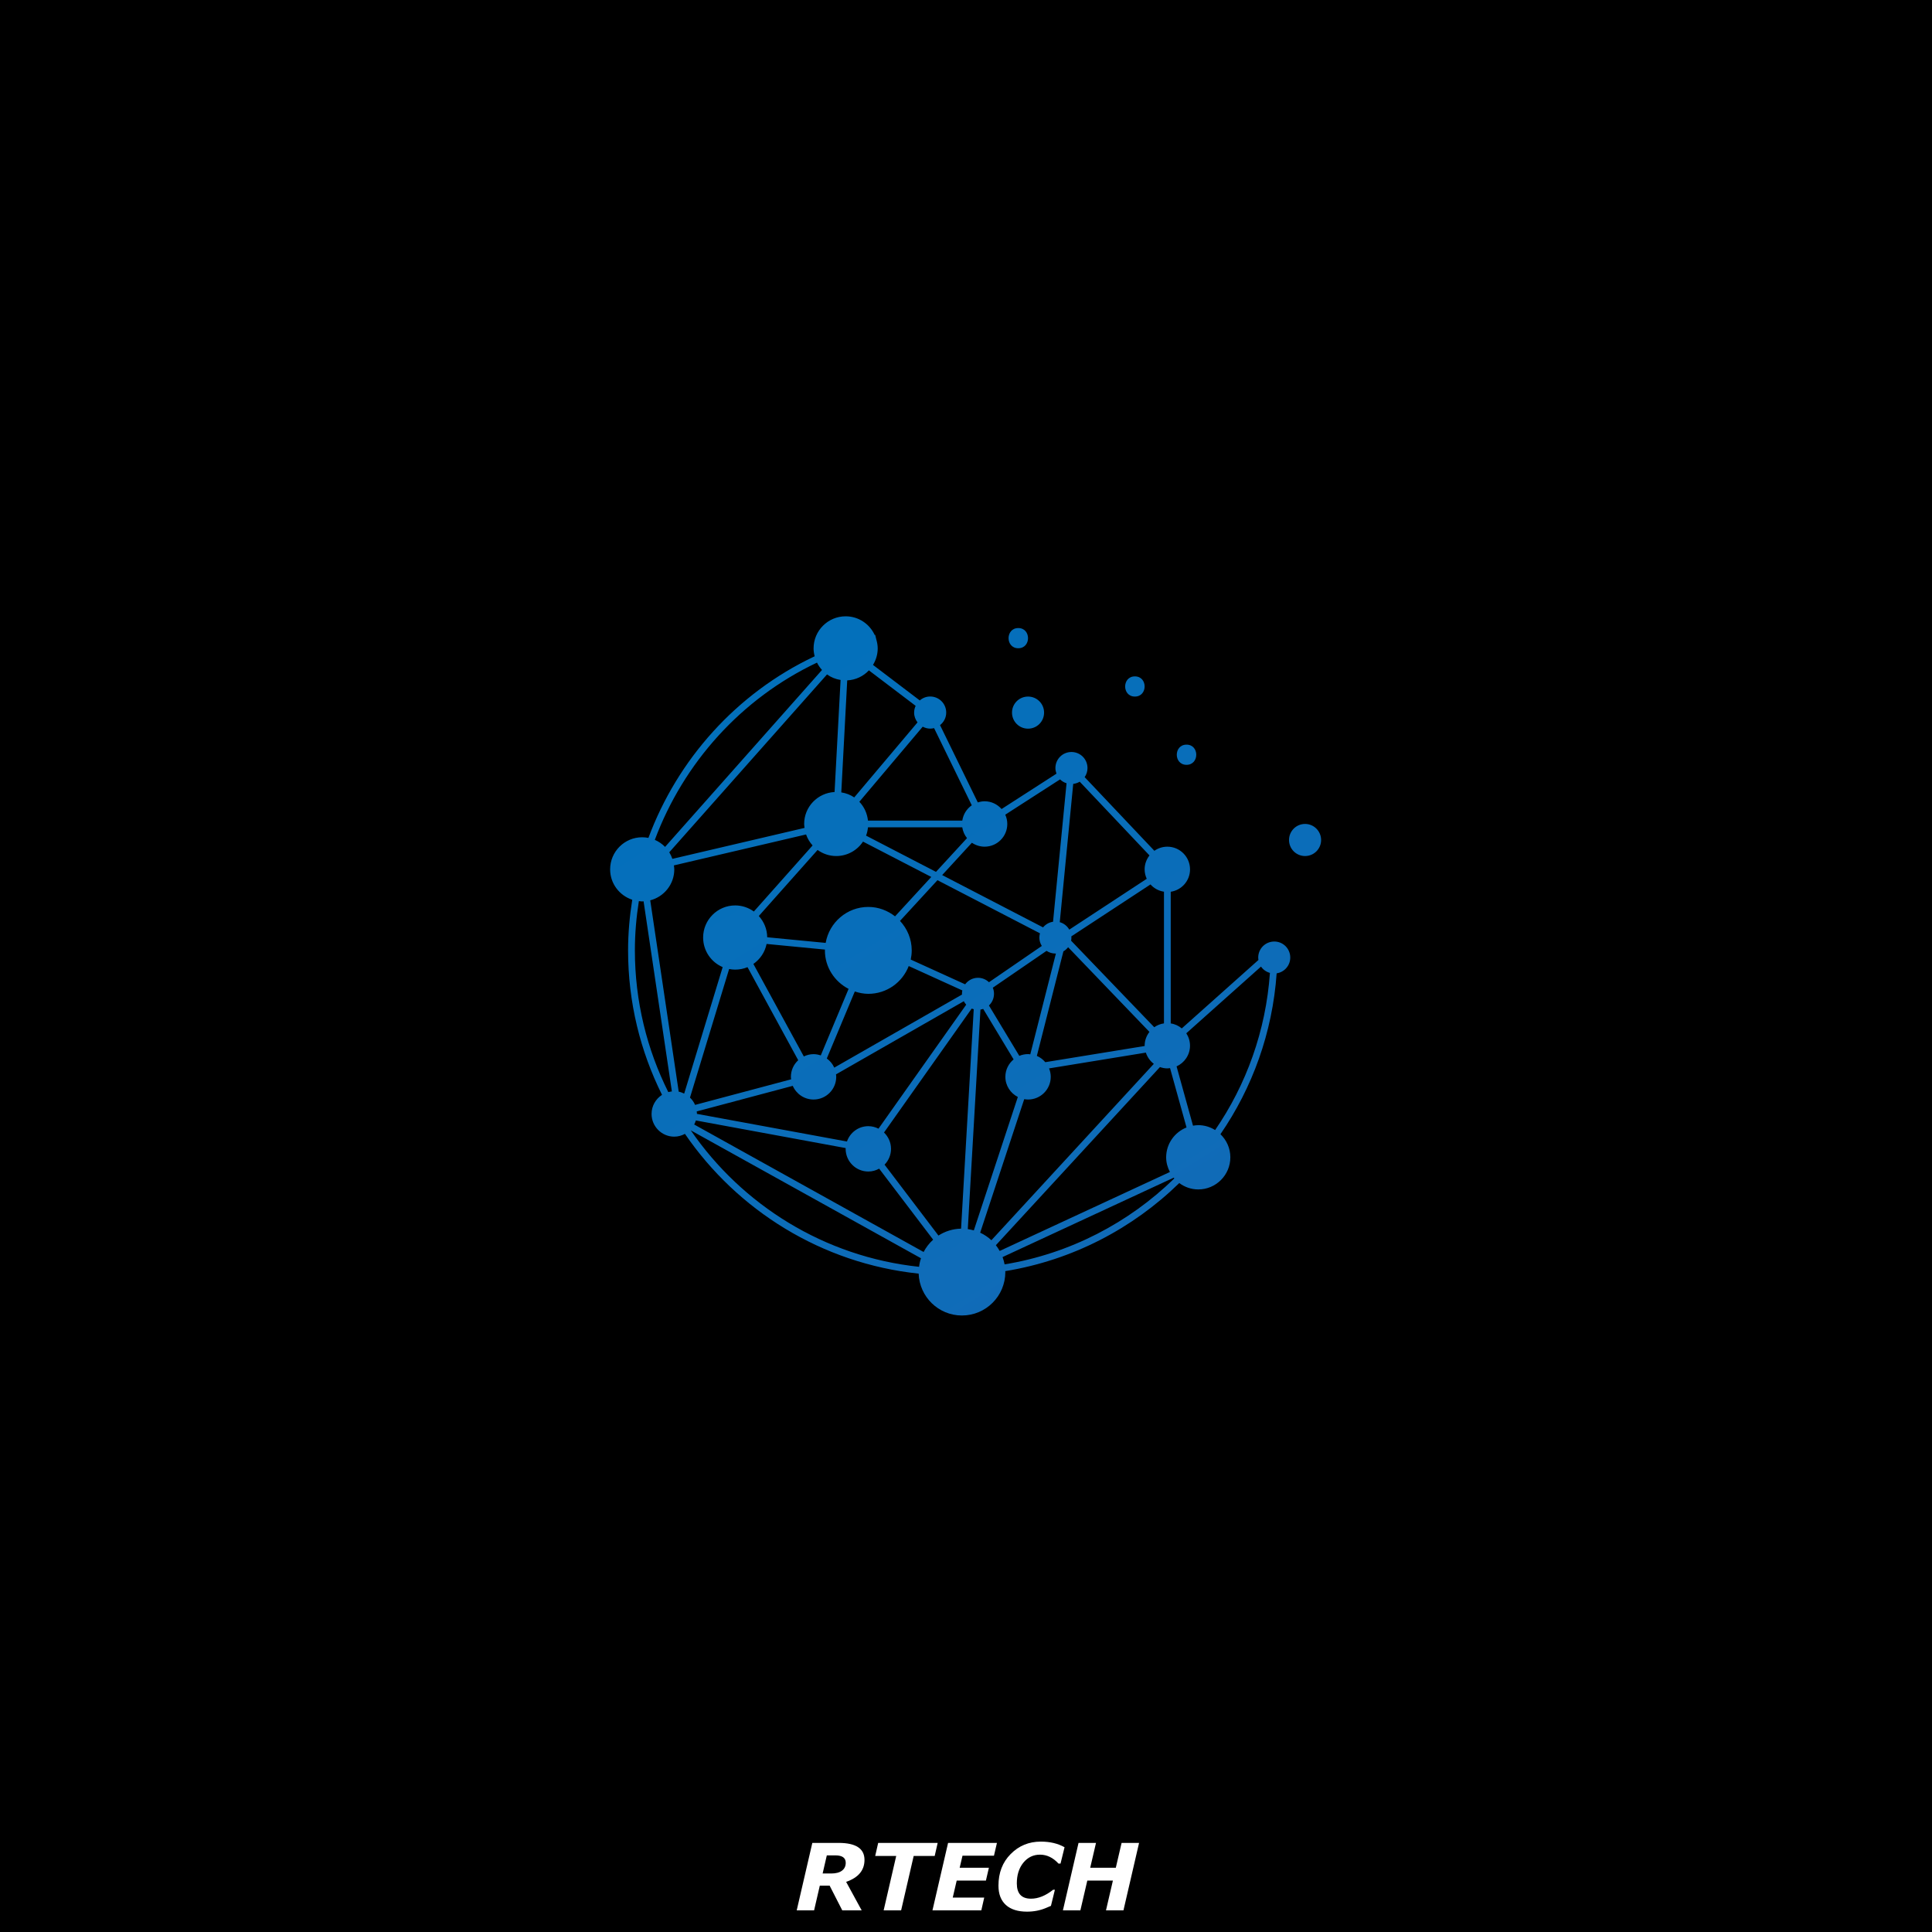 <svg xmlns="http://www.w3.org/2000/svg" xmlns:xlink="http://www.w3.org/1999/xlink" width="500" zoomAndPan="magnify" viewBox="0 0 375 375" height="500" preserveAspectRatio="xMidYMid meet" version="1.0"><defs><g/><clipPath id="26789ff01a"><path d="M 118.426 119.605 L 256.426 119.605 L 256.426 255.355 L 118.426 255.355 Z M 118.426 119.605 " clip-rule="nonzero"/></clipPath><clipPath id="fa6a43e2f4"><path d="M 199.543 135.203 C 201.266 135.203 202.656 136.594 202.656 138.316 C 202.656 140.043 201.266 141.434 199.543 141.434 C 197.82 141.434 196.43 140.043 196.43 138.316 C 196.43 136.594 197.82 135.203 199.543 135.203 Z M 250.438 185.859 C 250.438 187.414 249.293 188.695 247.797 188.926 C 246.988 200.453 243.082 211.141 236.887 220.148 C 238.066 221.281 238.809 222.863 238.809 224.633 C 238.809 228.074 236.02 230.867 232.582 230.867 C 231.199 230.867 229.926 230.395 228.895 229.633 C 219.832 238.469 208.141 244.605 195.113 246.727 C 195.113 246.785 195.133 246.848 195.133 246.906 C 195.133 251.566 191.359 255.336 186.707 255.336 C 182.156 255.336 178.477 251.719 178.309 247.211 C 159.5 245.23 143.133 234.941 132.945 220.082 C 132.324 220.418 131.629 220.625 130.871 220.625 C 128.441 220.625 126.469 218.648 126.469 216.215 C 126.469 214.66 127.281 213.293 128.5 212.512 C 124.289 204.059 121.91 194.543 121.91 184.473 C 121.91 181.152 122.203 177.871 122.719 174.641 C 120.234 173.82 118.426 171.5 118.426 168.742 C 118.426 165.305 121.215 162.512 124.652 162.512 C 125.062 162.512 125.469 162.559 125.859 162.633 C 131.516 147.418 142.926 134.586 158.023 127.434 C 158.055 127.422 158.09 127.406 158.129 127.387 C 158 126.898 157.914 126.387 157.914 125.855 C 157.914 122.418 160.703 119.625 164.141 119.625 C 166.645 119.625 168.797 121.117 169.777 123.25 C 169.812 123.246 169.844 123.23 169.871 123.227 L 170.098 124.145 C 170.254 124.691 170.363 125.254 170.363 125.852 C 170.363 127.031 170.016 128.125 169.449 129.059 L 178.527 135.953 C 179.07 135.48 179.773 135.191 180.547 135.191 C 182.27 135.191 183.66 136.582 183.66 138.305 C 183.66 139.301 183.191 140.176 182.461 140.746 L 189.793 155.75 C 190.211 155.617 190.648 155.527 191.113 155.527 C 192.43 155.527 193.598 156.117 194.406 157.031 L 205.062 150.168 C 204.938 149.824 204.855 149.461 204.855 149.078 C 204.855 147.352 206.246 145.961 207.969 145.961 C 209.691 145.961 211.082 147.352 211.082 149.078 C 211.082 149.73 210.879 150.336 210.531 150.84 L 224.062 165.137 C 224.781 164.641 225.641 164.34 226.582 164.34 C 229.012 164.34 230.984 166.316 230.984 168.75 C 230.984 170.957 229.355 172.773 227.238 173.09 L 227.238 198.645 C 228.051 198.762 228.781 199.109 229.383 199.613 L 244.266 186.328 C 244.246 186.176 244.219 186.023 244.219 185.863 C 244.219 184.141 245.609 182.75 247.332 182.75 C 249.047 182.742 250.438 184.133 250.438 185.859 Z M 223.309 171.668 L 207.941 181.75 C 207.949 181.82 207.961 181.895 207.961 181.973 C 207.961 182.184 207.941 182.391 207.902 182.59 L 224.039 199.387 C 224.586 198.996 225.23 198.738 225.926 198.637 L 225.926 173.078 C 224.887 172.926 223.977 172.414 223.309 171.668 Z M 222.176 202.973 C 222.176 201.957 222.527 201.043 223.105 200.293 L 207.32 183.855 C 207.07 184.18 206.766 184.453 206.406 184.656 L 201.254 204.949 C 201.895 205.219 202.445 205.645 202.891 206.168 L 222.191 203.027 C 222.184 203.004 222.176 202.992 222.176 202.973 Z M 167.508 163.355 C 166.395 165.043 164.484 166.156 162.312 166.156 C 160.957 166.156 159.719 165.715 158.691 164.977 L 147.285 177.797 C 148.277 178.891 148.902 180.328 148.914 181.922 L 160.262 183.016 C 160.949 179.059 164.387 176.035 168.539 176.035 C 170.508 176.035 172.289 176.738 173.727 177.863 L 180.762 170.215 Z M 181.676 169.227 L 187.695 162.68 C 187.219 162.082 186.895 161.371 186.773 160.582 L 168.473 160.582 C 168.414 161.148 168.301 161.691 168.102 162.195 Z M 186.715 192.902 C 186.715 192.68 186.742 192.453 186.789 192.242 L 176.383 187.508 C 175.164 190.664 172.125 192.902 168.539 192.902 C 167.621 192.902 166.746 192.719 165.918 192.445 L 160.48 205.453 C 161.109 205.902 161.613 206.512 161.93 207.227 L 186.727 193.043 C 186.723 192.988 186.715 192.949 186.715 192.902 Z M 146.23 187.098 L 156.023 205.055 C 156.598 204.777 157.234 204.609 157.914 204.609 C 158.406 204.609 158.871 204.711 159.312 204.855 L 164.711 191.941 C 161.996 190.543 160.113 187.738 160.113 184.473 C 160.113 184.418 160.129 184.367 160.129 184.312 L 148.797 183.219 C 148.473 184.824 147.531 186.195 146.23 187.098 Z M 153.875 210.762 L 135.23 215.727 C 135.25 215.887 135.277 216.039 135.277 216.203 L 164.395 221.566 C 164.988 219.836 166.613 218.59 168.539 218.59 C 169.254 218.59 169.918 218.773 170.516 219.074 L 187.543 195.004 C 187.355 194.805 187.203 194.582 187.078 194.336 L 162.266 208.535 C 162.289 208.691 162.312 208.852 162.312 209.012 C 162.312 211.445 160.34 213.418 157.91 213.418 C 156.109 213.418 154.551 212.324 153.875 210.762 Z M 189.828 189.789 C 190.656 189.789 191.402 190.121 191.961 190.648 L 202.215 183.609 C 201.914 183.133 201.738 182.578 201.738 181.973 C 201.738 181.688 201.789 181.422 201.855 181.156 L 181.961 170.844 L 174.691 178.746 C 176.09 180.25 176.965 182.25 176.965 184.473 C 176.965 185.082 176.891 185.68 176.773 186.25 L 187.336 191.055 C 187.898 190.293 188.801 189.789 189.828 189.789 Z M 191.953 195.164 L 197.848 204.941 C 198.371 204.723 198.941 204.602 199.539 204.602 C 199.691 204.602 199.828 204.629 199.977 204.648 L 204.949 185.074 C 204.914 185.074 204.891 185.082 204.855 185.082 C 204.219 185.082 203.633 184.891 203.133 184.559 L 192.703 191.711 C 192.855 192.074 192.934 192.473 192.934 192.891 C 192.934 193.797 192.555 194.602 191.953 195.164 Z M 205.699 178.992 C 206.492 179.215 207.148 179.738 207.547 180.441 L 222.582 170.574 C 222.324 170.008 222.172 169.391 222.172 168.734 C 222.172 167.715 222.535 166.781 223.117 166.039 L 209.574 151.727 C 209.195 151.953 208.77 152.098 208.312 152.152 Z M 188.641 163.578 L 182.875 169.852 L 202.457 180.004 C 202.938 179.43 203.609 179.023 204.395 178.91 L 207.016 152.031 C 206.539 151.879 206.102 151.629 205.758 151.277 L 195.121 158.129 C 195.371 158.68 195.516 159.289 195.516 159.934 C 195.516 162.367 193.543 164.34 191.113 164.34 C 190.199 164.336 189.352 164.055 188.641 163.578 Z M 166.797 155.625 C 167.727 156.594 168.32 157.867 168.473 159.277 L 186.781 159.277 C 186.965 158.051 187.641 156.984 188.621 156.309 L 181.305 141.328 C 181.066 141.387 180.812 141.426 180.555 141.426 C 180.023 141.426 179.535 141.281 179.098 141.051 Z M 163.293 153.801 C 164.215 153.949 165.07 154.273 165.805 154.777 L 178.09 140.215 C 177.688 139.691 177.43 139.035 177.43 138.316 C 177.43 137.848 177.543 137.402 177.727 137.004 L 168.652 130.117 C 167.586 131.254 166.109 131.977 164.445 132.062 Z M 129.906 165.43 C 130.156 165.828 130.348 166.25 130.508 166.703 L 156.168 160.695 C 156.133 160.445 156.086 160.191 156.086 159.926 C 156.086 156.598 158.703 153.902 161.988 153.73 L 163.156 131.98 C 162.18 131.828 161.289 131.457 160.527 130.906 Z M 127.102 163.016 C 127.852 163.34 128.527 163.805 129.09 164.383 L 159.551 130.039 C 159.16 129.613 158.836 129.133 158.578 128.613 C 143.82 135.605 132.652 148.148 127.102 163.016 Z M 130.41 211.848 L 124.918 174.941 C 124.824 174.945 124.746 174.969 124.652 174.969 C 124.426 174.969 124.215 174.926 124.004 174.902 C 123.508 178.035 123.23 181.23 123.23 184.461 C 123.23 194.344 125.574 203.684 129.715 211.973 C 129.934 211.914 130.172 211.875 130.41 211.848 Z M 140.27 187.715 C 138.039 186.766 136.477 184.551 136.477 181.973 C 136.477 178.535 139.266 175.742 142.703 175.742 C 144.055 175.742 145.297 176.188 146.324 176.922 L 157.723 164.102 C 157.168 163.488 156.738 162.766 156.457 161.969 L 130.801 167.973 C 130.832 168.227 130.879 168.477 130.879 168.742 C 130.879 171.641 128.891 174.059 126.211 174.754 L 131.738 211.895 C 132.117 211.969 132.469 212.105 132.801 212.266 Z M 133.926 213.043 C 134.344 213.438 134.68 213.922 134.914 214.461 L 153.559 209.496 C 153.539 209.336 153.512 209.176 153.512 209.012 C 153.512 207.73 154.062 206.59 154.934 205.789 L 145.094 187.727 C 144.359 188.031 143.551 188.203 142.703 188.203 C 142.297 188.203 141.906 188.156 141.523 188.086 Z M 178.762 244.227 L 134.078 219.398 C 144.047 233.895 160.023 243.938 178.391 245.887 C 178.457 245.316 178.582 244.758 178.762 244.227 Z M 181.125 240.621 L 170.645 226.836 C 170.016 227.18 169.309 227.391 168.539 227.391 C 166.109 227.391 164.137 225.418 164.137 222.984 C 164.137 222.938 164.148 222.891 164.148 222.84 L 135.066 217.48 C 134.98 217.754 134.871 218.02 134.742 218.266 L 179.27 243.008 C 179.746 242.105 180.371 241.297 181.125 240.621 Z M 189 195.895 C 188.867 195.855 188.727 195.82 188.602 195.766 L 171.586 219.82 C 172.422 220.625 172.945 221.746 172.945 222.992 C 172.945 224.184 172.469 225.266 171.691 226.059 L 182.152 239.82 C 183.422 239 184.926 238.516 186.543 238.48 Z M 189.02 238.82 L 197.562 212.922 C 196.133 212.191 195.141 210.723 195.141 209.004 C 195.141 207.641 195.77 206.438 196.742 205.629 L 190.836 195.828 C 190.664 195.887 190.488 195.934 190.305 195.961 L 187.848 238.566 C 188.246 238.629 188.637 238.715 189.02 238.82 Z M 223.957 206.492 C 223.238 205.949 222.695 205.191 222.41 204.312 L 203.625 207.375 C 203.828 207.883 203.949 208.434 203.949 209.012 C 203.949 211.445 201.977 213.418 199.543 213.418 C 199.293 213.418 199.047 213.387 198.801 213.348 L 190.25 239.262 C 191.059 239.637 191.789 240.133 192.43 240.727 Z M 227.938 228.73 C 227.898 228.684 227.859 228.633 227.82 228.586 L 194.598 243.996 C 194.762 244.453 194.902 244.926 194.992 245.414 C 207.691 243.328 219.09 237.34 227.938 228.73 Z M 230.305 218.84 L 227.105 207.32 C 226.926 207.34 226.754 207.375 226.574 207.375 C 226.07 207.375 225.594 207.273 225.145 207.117 L 193.297 241.695 C 193.578 242.047 193.816 242.414 194.035 242.809 L 227.078 227.484 C 226.629 226.621 226.348 225.66 226.348 224.621 C 226.363 221.988 228 219.758 230.305 218.84 Z M 246.492 188.84 C 245.781 188.641 245.168 188.211 244.762 187.613 L 230.258 200.559 C 230.707 201.25 230.98 202.078 230.98 202.965 C 230.98 204.754 229.906 206.293 228.371 206.984 L 231.562 218.496 C 231.895 218.445 232.23 218.391 232.582 218.391 C 233.789 218.391 234.902 218.75 235.855 219.34 C 241.895 210.543 245.703 200.102 246.492 188.84 Z M 253.312 159.926 C 251.59 159.926 250.199 161.32 250.199 163.043 C 250.199 164.766 251.59 166.156 253.312 166.156 C 255.035 166.156 256.426 164.766 256.426 163.043 C 256.426 161.324 255.027 159.926 253.312 159.926 Z M 197.648 125.824 C 200.168 125.824 200.172 121.906 197.648 121.906 C 195.133 121.906 195.133 125.824 197.648 125.824 Z M 230.305 148.453 C 232.82 148.453 232.828 144.535 230.305 144.535 C 227.785 144.535 227.781 148.453 230.305 148.453 Z M 220.281 135.203 C 222.801 135.203 222.805 131.285 220.281 131.285 C 217.766 131.285 217.758 135.203 220.281 135.203 Z M 220.281 135.203 " clip-rule="nonzero"/></clipPath><linearGradient x1="1820.417" gradientTransform="matrix(0.066, 0, 0, 0.066, 118.427, 119.626)" y1="2211.288" x2="319.071" gradientUnits="userSpaceOnUse" y2="-198.766" id="84d647a0fa"><stop stop-opacity="1" stop-color="rgb(7.516%, 41.669%, 71.579%)" offset="0"/><stop stop-opacity="1" stop-color="rgb(7.397%, 41.71%, 71.613%)" offset="0.031"/><stop stop-opacity="1" stop-color="rgb(7.161%, 41.794%, 71.68%)" offset="0.062"/><stop stop-opacity="1" stop-color="rgb(6.924%, 41.876%, 71.745%)" offset="0.094"/><stop stop-opacity="1" stop-color="rgb(6.688%, 41.959%, 71.812%)" offset="0.125"/><stop stop-opacity="1" stop-color="rgb(6.45%, 42.043%, 71.88%)" offset="0.156"/><stop stop-opacity="1" stop-color="rgb(6.213%, 42.125%, 71.947%)" offset="0.188"/><stop stop-opacity="1" stop-color="rgb(5.977%, 42.207%, 72.012%)" offset="0.219"/><stop stop-opacity="1" stop-color="rgb(5.74%, 42.29%, 72.079%)" offset="0.25"/><stop stop-opacity="1" stop-color="rgb(5.504%, 42.374%, 72.147%)" offset="0.281"/><stop stop-opacity="1" stop-color="rgb(5.267%, 42.456%, 72.214%)" offset="0.312"/><stop stop-opacity="1" stop-color="rgb(5.031%, 42.538%, 72.279%)" offset="0.344"/><stop stop-opacity="1" stop-color="rgb(4.794%, 42.621%, 72.346%)" offset="0.375"/><stop stop-opacity="1" stop-color="rgb(4.556%, 42.705%, 72.414%)" offset="0.388"/><stop stop-opacity="1" stop-color="rgb(4.439%, 42.746%, 72.447%)" offset="0.406"/><stop stop-opacity="1" stop-color="rgb(4.32%, 42.787%, 72.481%)" offset="0.438"/><stop stop-opacity="1" stop-color="rgb(4.083%, 42.87%, 72.546%)" offset="0.469"/><stop stop-opacity="1" stop-color="rgb(3.847%, 42.953%, 72.614%)" offset="0.5"/><stop stop-opacity="1" stop-color="rgb(3.61%, 43.036%, 72.681%)" offset="0.531"/><stop stop-opacity="1" stop-color="rgb(3.374%, 43.118%, 72.748%)" offset="0.562"/><stop stop-opacity="1" stop-color="rgb(3.137%, 43.201%, 72.813%)" offset="0.594"/><stop stop-opacity="1" stop-color="rgb(2.901%, 43.285%, 72.881%)" offset="0.612"/><stop stop-opacity="1" stop-color="rgb(2.783%, 43.326%, 72.914%)" offset="0.625"/><stop stop-opacity="1" stop-color="rgb(2.664%, 43.367%, 72.948%)" offset="0.656"/><stop stop-opacity="1" stop-color="rgb(2.426%, 43.449%, 73.015%)" offset="0.688"/><stop stop-opacity="1" stop-color="rgb(2.19%, 43.532%, 73.08%)" offset="0.719"/><stop stop-opacity="1" stop-color="rgb(1.953%, 43.616%, 73.148%)" offset="0.75"/><stop stop-opacity="1" stop-color="rgb(1.717%, 43.698%, 73.215%)" offset="0.781"/><stop stop-opacity="1" stop-color="rgb(1.48%, 43.781%, 73.282%)" offset="0.812"/><stop stop-opacity="1" stop-color="rgb(1.244%, 43.863%, 73.347%)" offset="0.844"/><stop stop-opacity="1" stop-color="rgb(1.007%, 43.947%, 73.415%)" offset="0.875"/><stop stop-opacity="1" stop-color="rgb(0.771%, 44.029%, 73.482%)" offset="0.906"/><stop stop-opacity="1" stop-color="rgb(0.533%, 44.112%, 73.549%)" offset="0.938"/><stop stop-opacity="1" stop-color="rgb(0.296%, 44.196%, 73.615%)" offset="0.969"/><stop stop-opacity="1" stop-color="rgb(0.089%, 44.267%, 73.674%)" offset="1"/></linearGradient></defs><rect x="-37.5" width="450" fill="#ffffff" y="-37.5" height="450" fill-opacity="1"/><rect x="-37.5" width="450" fill="#000000" y="-37.5" height="450" fill-opacity="1"/><g clip-path="url(#26789ff01a)"><g clip-path="url(#fa6a43e2f4)"><path fill="url(#84d647a0fa)" d="M 118.426 119.625 L 118.426 255.336 L 256.426 255.336 L 256.426 119.625 Z M 118.426 119.625 " fill-rule="nonzero"/></g></g><g fill="#ffffff" fill-opacity="1"><g transform="translate(154.125, 370.8)"><g><path d="M 10.109 -5.531 L 13.125 0 L 9.359 0 L 6.906 -4.797 L 5 -4.797 L 3.891 0 L 0.516 0 L 3.547 -13.094 L 8.656 -13.094 C 12 -13.094 13.672 -11.992 13.672 -9.797 C 13.672 -7.773 12.484 -6.352 10.109 -5.531 Z M 6.359 -10.672 L 5.547 -7.156 L 7.203 -7.156 C 8.109 -7.156 8.805 -7.336 9.297 -7.703 C 9.785 -8.066 10.031 -8.578 10.031 -9.234 C 10.031 -10.191 9.363 -10.672 8.031 -10.672 Z M 6.359 -10.672 "/></g></g><g transform="translate(168.205, 370.8)"><g><path d="M 13.219 -10.562 L 9.141 -10.562 L 6.703 0 L 3.312 0 L 5.75 -10.562 L 1.672 -10.562 L 2.25 -13.094 L 13.797 -13.094 Z M 13.219 -10.562 "/></g></g><g transform="translate(180.475, 370.8)"><g><path d="M 13.031 -13.094 L 12.453 -10.609 L 6.344 -10.609 L 5.797 -8.266 L 11.469 -8.266 L 10.891 -5.781 L 5.219 -5.781 L 4.453 -2.484 L 10.562 -2.484 L 10 0 L 0.516 0 L 3.547 -13.094 Z M 13.031 -13.094 "/></g></g><g transform="translate(192.77, 370.8)"><g><path d="M 13.859 -12.25 L 13.078 -9.078 L 12.688 -9.078 C 11.625 -10.234 10.426 -10.812 9.094 -10.812 C 7.789 -10.812 6.711 -10.289 5.859 -9.25 C 5.016 -8.207 4.594 -6.867 4.594 -5.234 C 4.594 -3.254 5.508 -2.266 7.344 -2.266 C 8.758 -2.266 10.191 -2.844 11.641 -4 L 11.984 -4 L 11.219 -0.875 C 11.031 -0.789 10.723 -0.66 10.297 -0.484 C 9.16 0.004 7.922 0.25 6.578 0.25 C 4.797 0.25 3.426 -0.18 2.469 -1.047 C 1.508 -1.922 1.031 -3.172 1.031 -4.797 C 1.031 -7.297 1.82 -9.344 3.406 -10.938 C 4.988 -12.539 6.938 -13.344 9.25 -13.344 C 11.051 -13.344 12.586 -12.977 13.859 -12.25 Z M 13.859 -12.25 "/></g></g><g transform="translate(205.796, 370.8)"><g><path d="M 15.297 -13.094 L 12.266 0 L 8.875 0 L 10.219 -5.781 L 5.25 -5.781 L 3.906 0 L 0.516 0 L 3.547 -13.094 L 6.938 -13.094 L 5.812 -8.266 L 10.781 -8.266 L 11.906 -13.094 Z M 15.297 -13.094 "/></g></g></g></svg>